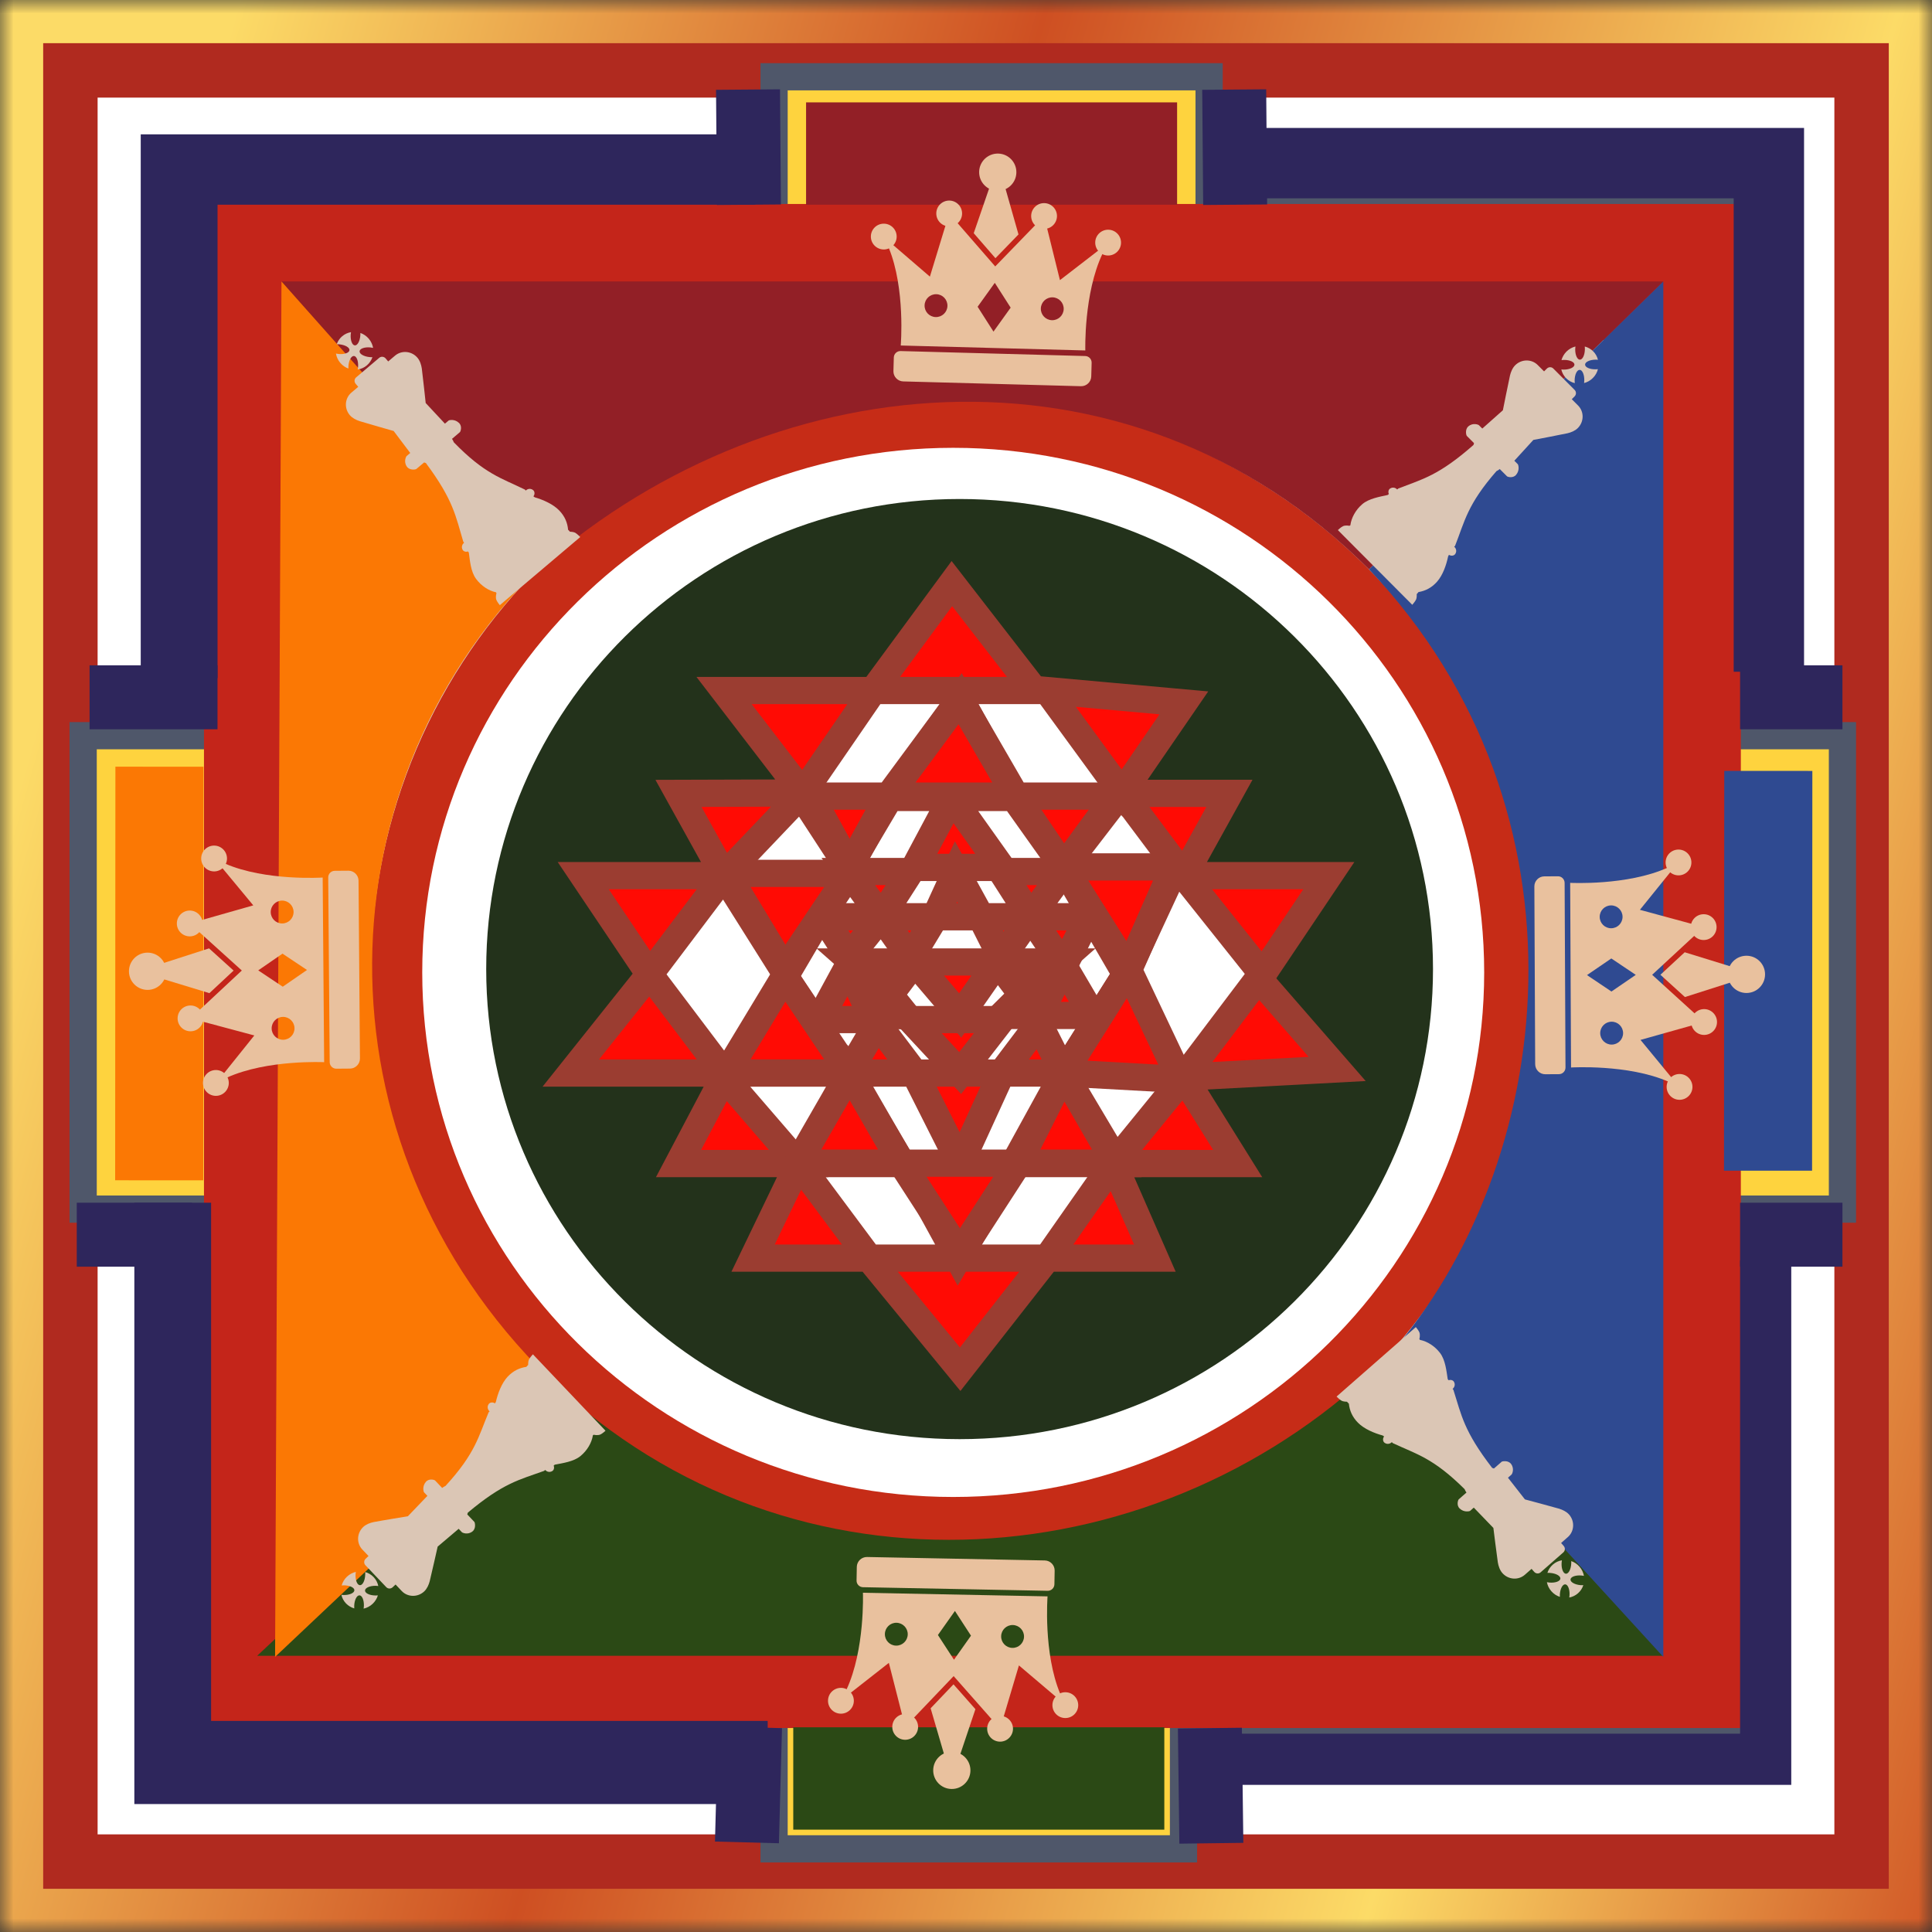 <svg width="71" height="71" viewBox="0 0 71 71" fill="none" xmlns="http://www.w3.org/2000/svg">
<rect x="0" y="0" width="71" height="71" fill="#333333" stroke="none"/>
<g clip-path="url(#clip0_66_1620)">
<mask id="mask0_66_1620" style="mask-type:luminance" maskUnits="userSpaceOnUse" x="0" y="0" width="71" height="71">
<path d="M71 0H0V71H71V0Z" fill="white"/>
</mask>
<g mask="url(#mask0_66_1620)">
<path d="M71 0H0V71H71V0Z" fill="url(#paint0_linear_66_1620)"/>
<path d="M68.412 2.587H2.587V68.412H68.412V2.587Z" fill="white" stroke="#B02A1F" stroke-width="2"/>
<path d="M3.056 27.036V44.434H7.758V63.477H28.447V67.944H43.493V63.477H63.947V44.434H67.709V27.036H63.947V7.523H44.434V2.821H28.447V7.523H7.758V27.036H3.056Z" fill="#FED33E" stroke="#4F576A"/>
<path d="M61.475 9.996H9.996V61.004H61.475V9.996Z" fill="#D9D9D9" stroke="#C4251A" stroke-width="5"/>
<path d="M35.03 56.894C46.845 56.894 56.424 47.421 56.424 35.735C56.424 24.049 46.845 14.576 35.03 14.576C23.214 14.576 13.636 24.049 13.636 35.735C13.636 47.421 23.214 56.894 35.03 56.894Z" fill="#C62C17"/>
<path d="M35.03 55.013C45.807 55.013 54.543 46.382 54.543 35.735C54.543 25.088 45.807 16.457 35.03 16.457C24.253 16.457 15.517 25.088 15.517 35.735C15.517 46.382 24.253 55.013 35.03 55.013Z" fill="white"/>
<path d="M35.265 52.888C44.873 52.888 52.662 45.154 52.662 35.613C52.662 26.072 44.873 18.338 35.265 18.338C25.657 18.338 17.868 26.072 17.868 35.613C17.868 45.154 25.657 52.888 35.265 52.888Z" fill="#23321B"/>
<path d="M32.178 25.47L24.075 35.645L31.939 46.294L38.612 46.058L46.477 35.882L38.612 25.47H32.178Z" fill="white"/>
<path d="M32.089 25.377L34.981 21.447L38.026 25.377H32.089L29.501 29.142L26.609 32.179H31.023L28.892 35.807L26.609 32.179L23.869 35.807L26.609 39.434H20.977L23.869 35.807L21.433 32.179H26.609L24.934 29.156L29.501 29.142L26.609 25.377H32.089Z" fill="#FF0B04"/>
<path d="M38.482 25.377L43.506 25.83L41.232 29.142L41.243 29.156H45.18L43.506 32.179H48.834L46.398 35.807L43.506 32.179L41.243 29.156H41.222L41.232 29.142L38.482 25.377Z" fill="#FF0B04"/>
<path d="M32.089 25.377L34.981 21.447L38.026 25.377H32.089ZM32.089 25.377L29.501 29.142M32.089 25.377H26.609L29.501 29.142M29.501 29.142L26.609 32.179M29.501 29.142L24.934 29.156L26.609 32.179M41.232 29.142L41.222 29.156H45.18L43.506 32.179M41.232 29.142L43.506 25.83L38.482 25.377L41.232 29.142ZM41.232 29.142L43.506 32.179M43.506 32.179H48.834L46.398 35.807L43.506 32.179ZM26.609 32.179L23.869 35.807M26.609 32.179H21.433L23.869 35.807M26.609 32.179L28.892 35.807L31.023 32.179H26.609ZM23.869 35.807L26.609 39.434H20.977L23.869 35.807Z" stroke="#9B3D31"/>
<path d="M24.935 42.76L26.609 39.585L29.349 42.76L31.937 46.236H35.21L33.307 42.76H37.265L35.21 46.236H38.483L40.918 42.76L43.506 39.585L46.246 35.958L49.139 39.283L43.506 39.585L45.485 42.76H40.918L42.441 46.236H38.483L35.286 50.318L31.937 46.236H27.675L29.349 42.76H24.935Z" fill="#FF0B04"/>
<path d="M29.349 42.76L26.609 39.585L24.935 42.76H29.349ZM29.349 42.76L31.937 46.236M29.349 42.76L27.675 46.236H31.937M31.937 46.236L35.286 50.318L38.483 46.236M31.937 46.236H35.21M38.483 46.236L40.918 42.76M38.483 46.236H42.441L40.918 42.76M38.483 46.236H35.21M35.21 46.236L37.265 42.76H33.307L35.21 46.236ZM40.918 42.76L43.506 39.585M40.918 42.76H45.485L43.506 39.585M43.506 39.585L49.139 39.283L46.246 35.958L43.506 39.585Z" stroke="#9B3D31"/>
<path d="M29.501 42.76L31.176 39.434H26.914L28.892 35.958L31.176 39.434L32.241 37.62L33.611 39.434H36.808L38.178 37.62L39.092 39.434L41.375 35.807L39.092 31.877L37.265 29.307H34.981L36.808 31.877H33.611L34.981 29.307H32.698L31.176 31.877L29.501 29.307H32.698L35.286 25.679L37.265 29.307H41.071L39.092 31.877H43.202L41.375 35.807L43.202 39.434H39.092L41.071 42.76H37.265L39.092 39.434H36.808L35.286 42.76L33.611 39.434H31.176L33.155 42.76H29.501Z" fill="#FF0B04"/>
<path d="M31.176 39.434L29.501 42.76H33.155L31.176 39.434ZM31.176 39.434H26.914L28.892 35.958L31.176 39.434ZM31.176 39.434H33.611M31.176 39.434L32.241 37.62L33.611 39.434M33.611 39.434H36.808M33.611 39.434L35.286 42.76L36.808 39.434M32.698 29.307L31.176 31.877L29.501 29.307H32.698ZM32.698 29.307L35.286 25.679L37.265 29.307M32.698 29.307H34.981M37.265 29.307H41.071L39.092 31.877M37.265 29.307L39.092 31.877M37.265 29.307H34.981M34.981 29.307L33.611 31.877H36.808L34.981 29.307ZM39.092 31.877L41.375 35.807M39.092 31.877H43.202L41.375 35.807M41.375 35.807L39.092 39.434M41.375 35.807L43.202 39.434H39.092M39.092 39.434L37.265 42.76H41.071L39.092 39.434ZM39.092 39.434L38.178 37.62L36.808 39.434M39.092 39.434H36.808" stroke="#9B3D31"/>
<path d="M33.459 32.028L32.393 33.691H34.372L35.133 32.028L36.047 33.691H37.873L36.808 32.028H39.091L37.873 33.691H40.005L39.091 35.505L37.873 33.691L36.808 35.202L36.047 33.691H34.372L33.459 35.202L32.393 33.691L31.205 35.165L30.262 33.691H32.393L31.175 32.028H33.459Z" fill="#FF0B04"/>
<path d="M32.393 33.691L33.459 32.028H31.175L32.393 33.691ZM32.393 33.691H34.372M32.393 33.691L33.459 35.202L34.372 33.691M32.393 33.691L31.205 35.165M32.393 33.691H30.262L31.205 35.165M34.372 33.691H36.047M34.372 33.691L35.133 32.028L36.047 33.691M31.205 35.165L31.175 35.202M37.873 33.691L39.091 32.028H36.808L37.873 33.691ZM37.873 33.691L39.091 35.505L40.005 33.691H37.873ZM37.873 33.691L36.808 35.202L36.047 33.691M37.873 33.691H36.047" stroke="#9B3D31"/>
<path d="M32.089 37.469H30.11L31.176 35.504L32.089 37.469Z" fill="#FF0B04"/>
<path d="M36.808 37.469H33.459L35.286 39.434L36.808 37.469Z" fill="#FF0B04"/>
<path d="M32.089 37.469H30.11L31.176 35.504L32.089 37.469Z" stroke="#9B3D31"/>
<path d="M36.808 37.469H33.459L35.286 39.434L36.808 37.469Z" stroke="#9B3D31"/>
<path d="M40.157 37.318H38.178H36.808L37.569 36.562L38.178 37.318L39.092 35.504L40.157 37.318Z" fill="#FF0B04"/>
<path d="M38.178 37.318H40.157L39.091 35.504L38.178 37.318ZM38.178 37.318L37.569 36.562L36.808 37.318H38.178ZM32.241 37.318H33.154" stroke="#9B3D31"/>
<path d="M33.307 37.318H32.394L32.698 36.562L31.328 35.353H33.611H36.656H38.939L37.569 36.562L36.656 35.353L35.286 37.318L33.611 35.353L32.698 36.562L33.307 37.318Z" fill="#FF0B04"/>
<path d="M32.698 36.562L33.307 37.318H32.394L32.698 36.562ZM32.698 36.562L33.611 35.353M32.698 36.562L31.328 35.353H33.611M33.611 35.353H36.656M33.611 35.353L35.286 37.318L36.656 35.353M36.656 35.353H38.939L37.569 36.562L36.656 35.353Z" stroke="#9B3D31"/>
<path d="M29.318 42.745L31.224 39.432L33.131 42.745H37.421L39.089 39.432L41.472 35.646L39.089 31.859L37.331 29.256H32.654L31.224 31.859L29.794 29.256H32.654L35.276 25.706L37.331 29.256H40.996L39.089 31.859H43.141L41.472 35.646L43.379 39.669L39.089 39.432L40.996 42.745H37.421L35.276 46.058L33.131 42.745H29.318Z" fill="#FF0B04"/>
<path d="M31.224 32.096L28.841 35.645L26.696 32.096H31.224Z" fill="#FF0B04"/>
<path d="M33.131 42.745L31.224 39.432L29.318 42.745H33.131ZM33.131 42.745H37.421M33.131 42.745L35.276 46.058L37.421 42.745M37.421 42.745H40.995L39.089 39.432M37.421 42.745L39.089 39.432M39.089 39.432L41.472 35.646M39.089 39.432L43.378 39.669L41.472 35.646M41.472 35.646L43.14 31.859H39.089M41.472 35.646L39.089 31.859M39.089 31.859L40.995 29.256H37.331M39.089 31.859L37.331 29.256M37.331 29.256H32.654M37.331 29.256L35.276 25.706L32.654 29.256M32.654 29.256L31.224 31.859L29.794 29.256H32.654ZM28.841 35.646L31.224 32.096H26.696L28.841 35.646Z" stroke="#9B3D31"/>
<path d="M28.841 35.882L26.696 39.432H31.224L28.841 35.882Z" fill="#FF0B04" stroke="#9B3D31"/>
<path d="M43.258 3.762H29.623V7.523H43.258V3.762Z" fill="#921F26"/>
<path d="M66.593 43.023L66.603 28.331L63.366 28.329L63.356 43.022L66.593 43.023Z" fill="#2F4A91"/>
<path d="M7.469 43.377L7.478 28.177L4.241 28.175L4.232 43.375L7.469 43.377Z" fill="#FB7804"/>
<path d="M42.788 63.477H29.152V67.239H42.788V63.477Z" fill="#2B4915"/>
<path d="M19.513 21.159L10.344 10.344H61.126L50.311 20.924C41.377 11.99 28.039 13.394 19.513 21.159Z" fill="#921F26"/>
<path d="M51.017 49.841L61.126 60.85H9.45L20.245 50.738C29.195 59.242 42.788 58.069 51.017 49.841Z" fill="#2B4915"/>
<path d="M50.312 20.924L61.126 10.344V60.891L51.017 49.841C57.221 42.818 58.775 29.858 50.312 20.924Z" fill="#2F4A91"/>
<path d="M20.565 51.017L10.109 60.891L10.344 10.344L19.748 20.924C11.52 29.152 11.52 42.553 20.565 51.017Z" fill="#FB7804"/>
<path d="M7.758 44.199H4.937V66.298H28.212V63.242H7.758V44.199Z" fill="#2E265C"/>
<path d="M7.053 44.199H2.821V46.55H7.053V44.199Z" fill="#2E265C"/>
<path d="M7.993 24.45H3.292V26.801H7.993V24.45Z" fill="#2E265C"/>
<path d="M67.709 24.45H63.947V26.801H67.709V24.45Z" fill="#2E265C"/>
<path d="M26.314 3.301L26.348 7.533L28.699 7.514L28.665 3.282L26.314 3.301Z" fill="#2E265C"/>
<path d="M44.181 3.301L44.216 7.533L46.567 7.514L46.532 3.282L44.181 3.301Z" fill="#2E265C"/>
<path d="M7.994 24.92H5.172V4.937H27.742V7.523H7.994V24.92Z" fill="#2E265C"/>
<path d="M67.709 44.199H63.947V46.55H67.709V44.199Z" fill="#2E265C"/>
<path d="M28.625 67.739L28.738 63.509L26.388 63.446L26.275 67.676L28.625 67.739Z" fill="#2E265C"/>
<path d="M45.692 67.724L45.638 63.493L43.287 63.523L43.341 67.754L45.692 67.724Z" fill="#2E265C"/>
<path d="M44.199 65.593V63.712H63.947V46.315H65.828V65.593H44.199Z" fill="#2E265C"/>
<path d="M45.844 7.288V4.702H66.298V24.686H63.712V7.288H45.844Z" fill="#2E265C"/>
<path d="M21.14 19.579C21.212 19.619 21.324 19.736 21.324 19.736L18.368 22.239C18.368 22.239 18.263 22.115 18.236 22.03C18.209 21.946 18.238 21.822 18.238 21.822L18.249 21.814C18.242 21.797 18.233 21.779 18.225 21.761L18.22 21.765C17.961 21.709 17.684 21.532 17.493 21.27C17.301 21.009 17.27 20.607 17.23 20.313L17.218 20.29C17.202 20.279 17.211 20.278 17.196 20.265C17.153 20.286 17.038 20.284 16.997 20.197C16.939 20.081 17.008 19.987 17.038 19.961L17.053 19.948L17.042 19.925L17.025 19.906C16.744 18.966 16.667 18.383 15.652 17.018C15.63 17.01 15.608 17.002 15.587 16.994C15.43 17.126 15.301 17.236 15.295 17.24C15.272 17.255 15.054 17.295 14.952 17.148C14.824 16.966 14.924 16.777 14.943 16.76C14.948 16.756 15.001 16.712 15.076 16.647L14.467 15.839C14.467 15.839 13.389 15.532 13.215 15.476C13.089 15.435 12.947 15.365 12.854 15.255C12.643 15.006 12.669 14.635 12.914 14.428C12.984 14.368 13.094 14.275 13.165 14.216C13.165 14.216 13.097 14.135 13.071 14.105C13.01 14.033 13.018 13.927 13.088 13.868C13.225 13.752 13.823 13.246 13.936 13.15C14.006 13.091 14.111 13.1 14.172 13.172C14.198 13.203 14.266 13.283 14.266 13.283C14.337 13.223 14.446 13.13 14.517 13.07C14.761 12.863 15.131 12.898 15.342 13.148C15.435 13.257 15.481 13.409 15.501 13.54C15.527 13.722 15.644 14.811 15.644 14.811L16.351 15.569C16.429 15.503 16.483 15.457 16.487 15.454C16.507 15.437 16.711 15.389 16.87 15.545C16.997 15.669 16.922 15.86 16.903 15.879C16.898 15.884 16.769 15.993 16.611 16.128C16.636 16.162 16.658 16.204 16.677 16.254C17.819 17.427 18.421 17.565 19.288 17.991L19.3 18.003L19.32 18.028C19.334 18.016 19.343 18.009 19.345 18.007C19.376 17.981 19.48 17.93 19.585 18.005C19.67 18.065 19.644 18.193 19.613 18.221L19.61 18.251C19.624 18.265 19.637 18.257 19.652 18.276C19.968 18.369 20.328 18.527 20.553 18.761C20.762 18.979 20.856 19.219 20.877 19.469C20.904 19.492 20.926 19.516 20.943 19.539C20.974 19.541 21.079 19.545 21.14 19.579ZM12.805 13.451C12.82 13.238 12.911 13.074 13.01 13.082C13.107 13.093 13.175 13.272 13.159 13.485C13.157 13.517 13.152 13.55 13.146 13.579C13.267 13.562 13.384 13.511 13.482 13.427C13.58 13.344 13.648 13.239 13.687 13.126C13.654 13.127 13.62 13.127 13.586 13.123C13.373 13.103 13.207 13.008 13.214 12.909C13.221 12.811 13.399 12.748 13.611 12.768C13.646 12.771 13.679 12.777 13.711 12.784C13.69 12.664 13.637 12.548 13.553 12.448C13.467 12.348 13.36 12.276 13.244 12.236C13.245 12.264 13.245 12.294 13.242 12.324C13.227 12.537 13.136 12.702 13.038 12.693C12.94 12.684 12.873 12.504 12.888 12.291C12.89 12.262 12.894 12.234 12.899 12.207C12.782 12.226 12.671 12.276 12.575 12.357C12.48 12.438 12.413 12.54 12.375 12.651C12.405 12.649 12.438 12.651 12.471 12.654C12.683 12.674 12.85 12.77 12.843 12.867C12.835 12.965 12.658 13.029 12.446 13.009C12.411 13.005 12.378 13 12.346 12.993C12.367 13.115 12.419 13.234 12.506 13.336C12.588 13.433 12.692 13.503 12.803 13.544C12.802 13.514 12.802 13.483 12.805 13.451Z" fill="#DBC6B5"/>
<path d="M52.041 22.03C52.007 22.105 51.9 22.226 51.9 22.226L49.166 19.481C49.166 19.481 49.281 19.367 49.363 19.333C49.445 19.299 49.571 19.318 49.571 19.318L49.58 19.328C49.596 19.32 49.614 19.31 49.63 19.3L49.626 19.295C49.662 19.032 49.815 18.742 50.061 18.53C50.306 18.319 50.704 18.256 50.994 18.191L51.016 18.178C51.025 18.161 51.027 18.169 51.039 18.154C51.015 18.113 51.008 17.998 51.091 17.95C51.202 17.883 51.301 17.944 51.329 17.972L51.343 17.986L51.366 17.973L51.383 17.954C52.298 17.599 52.872 17.475 54.15 16.352C54.157 16.33 54.163 16.308 54.17 16.286C54.025 16.141 53.906 16.021 53.9 16.015C53.884 15.994 53.827 15.779 53.965 15.666C54.136 15.523 54.332 15.607 54.35 15.626C54.355 15.63 54.404 15.679 54.474 15.749L55.23 15.077C55.23 15.077 55.449 13.978 55.491 13.8C55.522 13.671 55.581 13.524 55.683 13.422C55.914 13.192 56.286 13.188 56.511 13.415C56.577 13.48 56.678 13.582 56.744 13.648C56.744 13.648 56.818 13.573 56.846 13.546C56.913 13.479 57.019 13.478 57.084 13.544C57.211 13.671 57.763 14.226 57.868 14.331C57.933 14.396 57.931 14.502 57.865 14.568C57.837 14.596 57.762 14.67 57.762 14.67C57.828 14.736 57.929 14.838 57.994 14.903C58.22 15.13 58.215 15.501 57.983 15.732C57.882 15.833 57.734 15.892 57.605 15.922C57.427 15.963 56.35 16.167 56.35 16.167L55.651 16.932C55.724 17.005 55.773 17.055 55.778 17.059C55.796 17.077 55.861 17.277 55.717 17.448C55.604 17.585 55.408 17.525 55.387 17.509C55.381 17.504 55.262 17.384 55.115 17.237C55.083 17.265 55.044 17.29 54.995 17.313C53.918 18.546 53.829 19.157 53.474 20.056L53.463 20.069L53.44 20.091C53.453 20.104 53.461 20.112 53.463 20.114C53.491 20.142 53.551 20.242 53.484 20.352C53.431 20.442 53.302 20.427 53.271 20.398L53.241 20.397C53.229 20.413 53.238 20.425 53.219 20.441C53.152 20.764 53.024 21.136 52.809 21.379C52.609 21.604 52.377 21.717 52.129 21.758C52.108 21.787 52.086 21.811 52.065 21.831C52.066 21.861 52.069 21.966 52.041 22.03ZM57.476 13.227C57.69 13.225 57.861 13.303 57.86 13.402C57.858 13.5 57.685 13.582 57.472 13.583C57.439 13.584 57.407 13.581 57.377 13.578C57.404 13.697 57.464 13.809 57.555 13.901C57.646 13.992 57.756 14.051 57.872 14.08C57.868 14.048 57.866 14.014 57.867 13.979C57.87 13.766 57.951 13.593 58.05 13.592C58.148 13.59 58.225 13.763 58.222 13.976C58.222 14.011 58.219 14.045 58.215 14.077C58.332 14.046 58.444 13.985 58.536 13.892C58.63 13.799 58.693 13.686 58.723 13.567C58.695 13.571 58.665 13.573 58.635 13.572C58.421 13.575 58.25 13.497 58.251 13.398C58.252 13.3 58.426 13.219 58.639 13.217C58.668 13.217 58.697 13.218 58.724 13.221C58.695 13.106 58.637 12.999 58.549 12.911C58.461 12.822 58.353 12.764 58.24 12.734C58.243 12.765 58.245 12.798 58.244 12.83C58.241 13.044 58.16 13.217 58.061 13.218C57.963 13.219 57.886 13.047 57.888 12.834C57.889 12.799 57.892 12.765 57.896 12.733C57.776 12.764 57.662 12.826 57.567 12.92C57.477 13.01 57.416 13.119 57.383 13.233C57.414 13.23 57.444 13.227 57.476 13.227Z" fill="#DBC6B5"/>
<path d="M49.304 51.477C49.231 51.438 49.118 51.323 49.118 51.323L52.031 48.77C52.031 48.77 52.138 48.892 52.166 48.977C52.194 49.06 52.168 49.184 52.168 49.184L52.157 49.193C52.164 49.21 52.173 49.228 52.182 49.245L52.187 49.241C52.447 49.293 52.727 49.465 52.923 49.724C53.118 49.982 53.156 50.383 53.202 50.677L53.213 50.699C53.23 50.709 53.221 50.711 53.237 50.724C53.279 50.702 53.394 50.702 53.436 50.788C53.496 50.903 53.429 50.998 53.4 51.025L53.384 51.038L53.396 51.061L53.413 51.08C53.71 52.015 53.797 52.597 54.836 53.944C54.858 53.952 54.88 53.959 54.901 53.967C55.055 53.832 55.182 53.721 55.189 53.716C55.211 53.7 55.428 53.657 55.533 53.802C55.664 53.982 55.568 54.173 55.548 54.19C55.544 54.194 55.492 54.239 55.417 54.305L56.04 55.102C56.04 55.102 57.123 55.391 57.298 55.444C57.424 55.484 57.568 55.551 57.663 55.659C57.878 55.905 57.858 56.276 57.617 56.487C57.547 56.548 57.439 56.643 57.37 56.704C57.37 56.704 57.439 56.783 57.465 56.813C57.527 56.884 57.521 56.989 57.452 57.05C57.317 57.169 56.728 57.685 56.616 57.783C56.548 57.843 56.442 57.835 56.38 57.764C56.353 57.734 56.284 57.655 56.284 57.655C56.214 57.716 56.107 57.811 56.037 57.872C55.796 58.083 55.426 58.054 55.211 57.809C55.116 57.701 55.067 57.55 55.045 57.419C55.016 57.238 54.881 56.151 54.881 56.151L54.161 55.404C54.084 55.472 54.031 55.519 54.027 55.523C54.007 55.539 53.804 55.591 53.642 55.437C53.513 55.316 53.586 55.124 53.603 55.104C53.608 55.099 53.736 54.987 53.892 54.85C53.866 54.817 53.843 54.775 53.823 54.725C52.662 53.572 52.057 53.444 51.183 53.033L51.17 53.021L51.15 52.997C51.137 53.008 51.128 53.016 51.126 53.018C51.096 53.044 50.992 53.098 50.886 53.024C50.8 52.966 50.824 52.838 50.855 52.808L50.857 52.778C50.842 52.765 50.83 52.773 50.815 52.754C50.497 52.667 50.134 52.515 49.905 52.285C49.693 52.07 49.595 51.832 49.57 51.582C49.542 51.559 49.52 51.536 49.502 51.513C49.471 51.513 49.366 51.509 49.304 51.477ZM57.742 57.462C57.731 57.675 57.642 57.841 57.544 57.834C57.446 57.826 57.376 57.647 57.388 57.435C57.39 57.402 57.394 57.37 57.399 57.34C57.279 57.36 57.163 57.412 57.066 57.498C56.969 57.582 56.903 57.688 56.866 57.802C56.899 57.8 56.933 57.8 56.967 57.804C57.18 57.82 57.347 57.912 57.343 58.011C57.338 58.109 57.161 58.175 56.948 58.159C56.913 58.156 56.88 58.151 56.848 58.145C56.871 58.264 56.925 58.379 57.012 58.477C57.099 58.577 57.207 58.646 57.324 58.684C57.322 58.657 57.322 58.626 57.324 58.596C57.336 58.383 57.425 58.217 57.523 58.224C57.62 58.232 57.691 58.41 57.679 58.623C57.677 58.653 57.674 58.68 57.67 58.708C57.786 58.686 57.896 58.635 57.99 58.552C58.084 58.47 58.15 58.367 58.186 58.255C58.156 58.257 58.123 58.256 58.09 58.254C57.877 58.237 57.709 58.144 57.715 58.046C57.72 57.948 57.897 57.882 58.109 57.898C58.144 57.901 58.177 57.906 58.209 57.912C58.186 57.791 58.132 57.673 58.043 57.572C57.959 57.477 57.855 57.408 57.743 57.369C57.744 57.399 57.745 57.43 57.742 57.462Z" fill="#DBC6B5"/>
<path d="M19.438 49.962C19.474 49.888 19.584 49.77 19.584 49.77L22.252 52.579C22.252 52.579 22.133 52.691 22.05 52.722C21.968 52.754 21.843 52.732 21.843 52.732L21.833 52.722C21.817 52.73 21.799 52.74 21.782 52.749L21.787 52.754C21.745 53.016 21.584 53.302 21.334 53.508C21.084 53.714 20.684 53.768 20.393 53.825L20.371 53.838C20.361 53.854 20.359 53.846 20.347 53.861C20.37 53.903 20.375 54.018 20.291 54.064C20.178 54.128 20.08 54.065 20.053 54.036L20.039 54.022L20.016 54.034L19.999 54.053C19.075 54.386 18.498 54.496 17.193 55.588C17.187 55.61 17.18 55.633 17.172 55.654C17.314 55.803 17.43 55.925 17.435 55.932C17.452 55.953 17.503 56.169 17.363 56.279C17.189 56.417 16.994 56.328 16.976 56.31C16.972 56.305 16.924 56.255 16.856 56.183L16.084 56.837C16.084 56.837 15.838 57.931 15.792 58.108C15.758 58.236 15.696 58.382 15.592 58.481C15.355 58.706 14.983 58.701 14.763 58.469C14.699 58.401 14.6 58.297 14.537 58.23C14.537 58.23 14.46 58.303 14.431 58.33C14.363 58.395 14.257 58.393 14.194 58.326C14.07 58.196 13.531 57.628 13.428 57.52C13.366 57.454 13.369 57.348 13.438 57.283C13.467 57.256 13.543 57.183 13.543 57.183C13.479 57.116 13.38 57.012 13.316 56.945C13.096 56.713 13.11 56.342 13.347 56.117C13.451 56.018 13.6 55.963 13.73 55.936C13.909 55.899 14.99 55.721 14.99 55.721L15.707 54.972C15.636 54.898 15.588 54.847 15.584 54.843C15.566 54.824 15.506 54.622 15.653 54.455C15.77 54.321 15.965 54.386 15.985 54.403C15.991 54.408 16.107 54.53 16.25 54.681C16.283 54.654 16.323 54.629 16.372 54.607C17.478 53.401 17.582 52.791 17.957 51.902L17.97 51.889L17.993 51.868C17.98 51.855 17.973 51.846 17.97 51.844C17.943 51.815 17.885 51.714 17.955 51.605C18.01 51.516 18.139 51.535 18.169 51.565L18.199 51.566C18.212 51.551 18.203 51.539 18.222 51.523C18.296 51.202 18.434 50.833 18.654 50.595C18.86 50.375 19.095 50.267 19.343 50.232C19.365 50.204 19.388 50.18 19.409 50.161C19.409 50.131 19.408 50.026 19.438 49.962ZM13.794 58.633C13.581 58.63 13.411 58.548 13.414 58.449C13.419 58.351 13.594 58.274 13.807 58.277C13.84 58.278 13.872 58.281 13.902 58.285C13.878 58.165 13.82 58.051 13.731 57.958C13.643 57.865 13.534 57.803 13.419 57.771C13.422 57.803 13.424 57.837 13.421 57.872C13.414 58.085 13.328 58.256 13.23 58.255C13.131 58.254 13.058 58.08 13.066 57.866C13.067 57.832 13.071 57.798 13.076 57.766C12.958 57.794 12.845 57.853 12.75 57.943C12.654 58.034 12.589 58.145 12.556 58.264C12.583 58.261 12.614 58.259 12.644 58.26C12.858 58.263 13.027 58.345 13.023 58.443C13.02 58.541 12.844 58.619 12.631 58.616C12.602 58.615 12.574 58.613 12.546 58.61C12.572 58.725 12.628 58.833 12.714 58.924C12.8 59.014 12.906 59.075 13.019 59.108C13.016 59.077 13.015 59.044 13.017 59.012C13.025 58.798 13.111 58.627 13.209 58.628C13.307 58.63 13.38 58.803 13.373 59.016C13.371 59.051 13.368 59.085 13.363 59.117C13.483 59.089 13.599 59.03 13.696 58.938C13.788 58.85 13.852 58.743 13.887 58.63C13.857 58.632 13.826 58.634 13.794 58.633Z" fill="#DBC6B5"/>
<path d="M39.885 12.879L33.102 12.697C33.102 12.697 33.279 10.608 32.661 9.107L32.81 8.993L34.173 10.166L34.748 8.283L35.182 8.19L36.574 9.791L38.05 8.268L38.479 8.383L38.952 10.295L40.376 9.196L40.519 9.318C39.821 10.784 39.885 12.879 39.885 12.879ZM38.682 10.927C38.45 10.921 38.257 11.104 38.25 11.336C38.244 11.568 38.427 11.761 38.659 11.767C38.891 11.773 39.084 11.59 39.09 11.358C39.097 11.127 38.914 10.933 38.682 10.927ZM34.409 10.812C34.177 10.806 33.984 10.989 33.978 11.221C33.971 11.453 34.154 11.646 34.386 11.652C34.618 11.658 34.812 11.476 34.818 11.243C34.824 11.011 34.641 10.818 34.409 10.812ZM36.558 10.394L35.927 11.273L36.51 12.186L37.141 11.306L36.558 10.394Z" fill="#E9C19E"/>
<path d="M37.429 8.615L36.949 6.926L36.355 6.91L35.784 8.57L36.582 9.489L37.429 8.615Z" fill="#E9C19E"/>
<path d="M36.686 5.644C36.308 5.634 35.993 5.932 35.983 6.309C35.973 6.687 36.271 7.002 36.649 7.012C37.027 7.022 37.341 6.724 37.351 6.346C37.361 5.968 37.063 5.654 36.686 5.644Z" fill="#E9C19E"/>
<path d="M34.895 7.371C34.633 7.364 34.415 7.57 34.408 7.832C34.401 8.094 34.607 8.312 34.869 8.319C35.131 8.326 35.349 8.119 35.356 7.858C35.363 7.596 35.157 7.378 34.895 7.371Z" fill="#E9C19E"/>
<path d="M32.491 8.22C32.229 8.213 32.011 8.419 32.004 8.681C31.997 8.943 32.204 9.161 32.466 9.168C32.727 9.175 32.945 8.969 32.952 8.707C32.959 8.445 32.753 8.227 32.491 8.22Z" fill="#E9C19E"/>
<path d="M38.382 7.465C38.12 7.457 37.902 7.664 37.895 7.926C37.888 8.188 38.094 8.406 38.356 8.413C38.618 8.42 38.836 8.213 38.843 7.951C38.85 7.69 38.643 7.472 38.382 7.465Z" fill="#E9C19E"/>
<path d="M40.736 8.442C40.474 8.435 40.256 8.642 40.249 8.903C40.242 9.165 40.449 9.383 40.711 9.39C40.972 9.397 41.19 9.191 41.197 8.929C41.204 8.667 40.998 8.449 40.736 8.442Z" fill="#E9C19E"/>
<path d="M39.882 13.084L33.096 12.901C32.963 12.897 32.85 13.004 32.847 13.138L32.833 13.638C32.828 13.841 32.989 14.011 33.192 14.017L39.724 14.193C39.927 14.198 40.098 14.037 40.103 13.834L40.117 13.331C40.12 13.198 40.015 13.087 39.882 13.084ZM36.57 13.653C36.626 13.655 36.673 13.61 36.675 13.554C36.676 13.498 36.631 13.45 36.575 13.449L36.377 13.444C36.321 13.442 36.274 13.487 36.272 13.543C36.27 13.6 36.315 13.646 36.371 13.648L36.57 13.653ZM35.44 13.623C35.496 13.624 35.543 13.58 35.545 13.524C35.546 13.467 35.502 13.42 35.446 13.419L35.247 13.413C35.191 13.412 35.144 13.456 35.142 13.513C35.141 13.569 35.186 13.616 35.242 13.617L35.44 13.623ZM34.31 13.592C34.367 13.594 34.414 13.55 34.415 13.493C34.417 13.437 34.372 13.39 34.316 13.388L34.118 13.383C34.061 13.381 34.015 13.426 34.013 13.482C34.011 13.539 34.056 13.586 34.112 13.587L34.31 13.592ZM37.507 13.474C37.45 13.473 37.403 13.517 37.401 13.573C37.4 13.63 37.445 13.677 37.501 13.678L37.699 13.684C37.756 13.685 37.802 13.641 37.804 13.584C37.806 13.528 37.761 13.481 37.705 13.479L37.507 13.474ZM38.636 13.505C38.58 13.503 38.532 13.547 38.531 13.604C38.529 13.66 38.574 13.707 38.63 13.709L38.829 13.714C38.885 13.716 38.932 13.671 38.934 13.615C38.935 13.558 38.89 13.511 38.834 13.51L38.636 13.505Z" fill="#E9C19E"/>
<path d="M31.712 58.533L38.497 58.666C38.497 58.666 38.335 60.755 38.965 62.252L38.816 62.367L37.445 61.203L36.883 63.091L36.45 63.187L35.046 61.596L33.581 63.131L33.152 63.019L32.665 61.11L31.249 62.22L31.105 62.099C31.792 60.628 31.712 58.533 31.712 58.533ZM32.93 60.476C33.162 60.481 33.354 60.296 33.359 60.064C33.363 59.832 33.179 59.641 32.947 59.636C32.715 59.631 32.523 59.816 32.519 60.048C32.514 60.28 32.699 60.472 32.93 60.476ZM37.204 60.559C37.436 60.564 37.627 60.38 37.632 60.148C37.637 59.916 37.452 59.724 37.22 59.719C36.988 59.715 36.796 59.899 36.792 60.131C36.787 60.363 36.972 60.555 37.204 60.559ZM35.058 60.994L35.683 60.11L35.093 59.202L34.468 60.086L35.058 60.994Z" fill="#E9C19E"/>
<path d="M34.2 62.779L34.693 64.464L35.287 64.476L35.846 62.811L35.04 61.898L34.2 62.779Z" fill="#E9C19E"/>
<path d="M34.965 65.744C35.343 65.752 35.655 65.451 35.663 65.074C35.67 64.696 35.37 64.383 34.992 64.376C34.614 64.369 34.302 64.669 34.295 65.047C34.287 65.424 34.587 65.737 34.965 65.744Z" fill="#E9C19E"/>
<path d="M36.743 64.005C37.005 64.01 37.221 63.801 37.227 63.54C37.232 63.278 37.023 63.062 36.762 63.056C36.5 63.051 36.283 63.259 36.278 63.521C36.273 63.783 36.481 63.999 36.743 64.005Z" fill="#E9C19E"/>
<path d="M39.141 63.137C39.403 63.143 39.619 62.934 39.624 62.673C39.629 62.411 39.421 62.194 39.159 62.189C38.897 62.184 38.681 62.392 38.676 62.654C38.671 62.916 38.879 63.132 39.141 63.137Z" fill="#E9C19E"/>
<path d="M33.256 63.936C33.518 63.941 33.734 63.733 33.739 63.471C33.744 63.209 33.536 62.993 33.274 62.988C33.013 62.983 32.796 63.191 32.791 63.453C32.786 63.715 32.994 63.931 33.256 63.936Z" fill="#E9C19E"/>
<path d="M30.894 62.977C31.156 62.982 31.373 62.774 31.378 62.512C31.383 62.25 31.174 62.034 30.913 62.028C30.651 62.023 30.434 62.231 30.429 62.493C30.424 62.755 30.632 62.972 30.894 62.977Z" fill="#E9C19E"/>
<path d="M31.714 58.329L38.501 58.461C38.634 58.464 38.746 58.357 38.749 58.223L38.758 57.722C38.762 57.519 38.6 57.35 38.397 57.346L31.864 57.219C31.661 57.215 31.491 57.378 31.487 57.581L31.478 58.083C31.475 58.216 31.581 58.326 31.714 58.329ZM35.022 57.735C34.966 57.734 34.919 57.779 34.918 57.835C34.917 57.891 34.962 57.938 35.018 57.939L35.216 57.943C35.273 57.944 35.319 57.899 35.32 57.843C35.322 57.786 35.277 57.74 35.22 57.739L35.022 57.735ZM36.152 57.757C36.095 57.756 36.049 57.8 36.048 57.857C36.047 57.913 36.091 57.96 36.148 57.961L36.346 57.965C36.402 57.966 36.449 57.921 36.45 57.865C36.451 57.808 36.406 57.762 36.35 57.761L36.152 57.757ZM37.282 57.779C37.225 57.778 37.179 57.823 37.178 57.879C37.176 57.935 37.221 57.982 37.278 57.983L37.476 57.987C37.532 57.988 37.579 57.943 37.58 57.887C37.581 57.83 37.536 57.784 37.48 57.783L37.282 57.779ZM34.087 57.921C34.143 57.922 34.19 57.877 34.191 57.821C34.192 57.764 34.147 57.718 34.09 57.717L33.892 57.713C33.836 57.712 33.789 57.757 33.788 57.813C33.787 57.869 33.832 57.916 33.888 57.917L34.087 57.921ZM32.957 57.899C33.013 57.9 33.06 57.855 33.061 57.799C33.062 57.742 33.017 57.696 32.961 57.694L32.763 57.691C32.706 57.69 32.66 57.734 32.659 57.791C32.657 57.847 32.702 57.894 32.759 57.895L32.957 57.899Z" fill="#E9C19E"/>
<path d="M57.735 39.23L57.703 32.444C57.703 32.444 59.796 32.555 61.277 31.89L61.396 32.036L60.266 33.435L62.167 33.951L62.273 34.382L60.716 35.823L62.286 37.251L62.184 37.683L60.288 38.216L61.431 39.605L61.314 39.751C59.827 39.1 57.735 39.23 57.735 39.23ZM59.648 37.966C59.647 37.733 59.458 37.546 59.226 37.547C58.993 37.548 58.806 37.737 58.807 37.969C58.808 38.202 58.998 38.389 59.229 38.388C59.462 38.387 59.649 38.197 59.648 37.966ZM59.628 33.691C59.627 33.459 59.438 33.272 59.206 33.273C58.974 33.274 58.787 33.463 58.788 33.695C58.789 33.927 58.978 34.115 59.21 34.113C59.442 34.112 59.629 33.923 59.628 33.691ZM60.114 35.826L59.215 35.223L58.321 35.834L59.22 36.438L60.114 35.826Z" fill="#E9C19E"/>
<path d="M61.92 36.641L63.593 36.107L63.59 35.513L61.912 34.995L61.019 35.822L61.92 36.641Z" fill="#E9C19E"/>
<path d="M64.865 35.804C64.864 35.426 64.556 35.121 64.178 35.123C63.8 35.125 63.495 35.432 63.497 35.81C63.499 36.188 63.807 36.493 64.185 36.492C64.562 36.49 64.867 36.182 64.865 35.804Z" fill="#E9C19E"/>
<path d="M63.083 34.069C63.082 33.807 62.869 33.596 62.607 33.597C62.345 33.598 62.134 33.811 62.135 34.073C62.136 34.335 62.349 34.546 62.611 34.545C62.873 34.544 63.084 34.331 63.083 34.069Z" fill="#E9C19E"/>
<path d="M62.158 31.693C62.157 31.431 61.944 31.22 61.682 31.221C61.42 31.222 61.209 31.435 61.21 31.697C61.211 31.959 61.425 32.17 61.687 32.169C61.948 32.168 62.16 31.955 62.158 31.693Z" fill="#E9C19E"/>
<path d="M63.099 37.556C63.098 37.295 62.885 37.083 62.623 37.084C62.361 37.086 62.15 37.299 62.151 37.561C62.152 37.823 62.365 38.034 62.627 38.033C62.889 38.032 63.101 37.818 63.099 37.556Z" fill="#E9C19E"/>
<path d="M62.197 39.941C62.195 39.679 61.982 39.468 61.72 39.469C61.458 39.47 61.247 39.683 61.248 39.945C61.249 40.207 61.463 40.419 61.724 40.417C61.986 40.416 62.198 40.203 62.197 39.941Z" fill="#E9C19E"/>
<path d="M57.531 39.233L57.499 32.445C57.498 32.312 57.389 32.202 57.255 32.203L56.754 32.206C56.551 32.206 56.386 32.373 56.387 32.576L56.417 39.11C56.418 39.313 56.585 39.479 56.788 39.478L57.291 39.475C57.423 39.475 57.531 39.366 57.531 39.233ZM56.857 35.94C56.857 35.997 56.903 36.042 56.959 36.042C57.016 36.042 57.061 35.996 57.061 35.939L57.06 35.741C57.06 35.685 57.014 35.639 56.957 35.639C56.901 35.64 56.856 35.686 56.856 35.742L56.857 35.94ZM56.851 34.81C56.852 34.867 56.898 34.913 56.954 34.912C57.011 34.912 57.056 34.866 57.056 34.809L57.055 34.611C57.055 34.555 57.009 34.509 56.952 34.51C56.896 34.51 56.85 34.556 56.851 34.612L56.851 34.81ZM56.846 33.68C56.846 33.737 56.892 33.782 56.949 33.782C57.005 33.782 57.051 33.736 57.051 33.679L57.05 33.481C57.049 33.425 57.004 33.379 56.947 33.38C56.891 33.38 56.845 33.426 56.845 33.482L56.846 33.68ZM57.065 36.871C57.065 36.815 57.019 36.769 56.963 36.77C56.906 36.77 56.861 36.816 56.861 36.872L56.862 37.07C56.862 37.127 56.908 37.172 56.964 37.172C57.021 37.172 57.066 37.126 57.066 37.069L57.065 36.871ZM57.071 38.001C57.07 37.945 57.024 37.899 56.968 37.9C56.911 37.9 56.866 37.946 56.866 38.002L56.867 38.2C56.867 38.257 56.913 38.302 56.97 38.302C57.026 38.302 57.072 38.256 57.071 38.199L57.071 38.001Z" fill="#E9C19E"/>
<path d="M11.858 32.249L11.912 39.035C11.912 39.035 9.818 38.931 8.34 39.601L8.22 39.456L9.346 38.052L7.443 37.543L7.336 37.113L8.887 35.666L7.313 34.244L7.414 33.811L9.308 33.272L8.16 31.887L8.277 31.74C9.766 32.386 11.858 32.249 11.858 32.249ZM9.949 33.52C9.951 33.752 10.14 33.939 10.372 33.937C10.604 33.935 10.791 33.745 10.789 33.513C10.787 33.281 10.598 33.095 10.366 33.096C10.134 33.098 9.947 33.288 9.949 33.52ZM9.983 37.794C9.985 38.026 10.174 38.213 10.406 38.211C10.639 38.209 10.825 38.02 10.823 37.787C10.821 37.555 10.632 37.369 10.4 37.37C10.168 37.372 9.981 37.562 9.983 37.794ZM9.49 35.661L10.391 36.261L11.282 35.646L10.381 35.046L9.49 35.661Z" fill="#E9C19E"/>
<path d="M7.682 34.852L6.011 35.391L6.015 35.986L7.695 36.498L8.585 35.668L7.682 34.852Z" fill="#E9C19E"/>
<path d="M4.739 35.699C4.742 36.077 5.051 36.381 5.428 36.378C5.806 36.375 6.11 36.066 6.107 35.688C6.104 35.31 5.795 35.006 5.418 35.009C5.04 35.012 4.736 35.321 4.739 35.699Z" fill="#E9C19E"/>
<path d="M6.527 37.429C6.529 37.691 6.743 37.901 7.005 37.899C7.267 37.897 7.477 37.683 7.475 37.421C7.473 37.159 7.259 36.949 6.997 36.951C6.735 36.953 6.525 37.167 6.527 37.429Z" fill="#E9C19E"/>
<path d="M7.459 39.801C7.462 40.063 7.676 40.274 7.937 40.272C8.199 40.27 8.41 40.056 8.408 39.794C8.406 39.532 8.192 39.321 7.93 39.323C7.668 39.325 7.457 39.539 7.459 39.801Z" fill="#E9C19E"/>
<path d="M6.499 33.941C6.501 34.203 6.715 34.413 6.977 34.411C7.239 34.409 7.45 34.195 7.447 33.933C7.445 33.671 7.231 33.46 6.969 33.462C6.708 33.465 6.497 33.678 6.499 33.941Z" fill="#E9C19E"/>
<path d="M7.394 31.553C7.396 31.815 7.61 32.026 7.872 32.024C8.133 32.022 8.344 31.808 8.342 31.546C8.34 31.284 8.126 31.073 7.864 31.075C7.602 31.077 7.391 31.291 7.394 31.553Z" fill="#E9C19E"/>
<path d="M12.062 32.245L12.116 39.033C12.117 39.167 12.227 39.275 12.361 39.274L12.862 39.27C13.065 39.269 13.23 39.101 13.228 38.898L13.176 32.364C13.174 32.161 13.007 31.996 12.804 31.998L12.301 32.002C12.169 32.003 12.061 32.112 12.062 32.245ZM12.747 35.535C12.746 35.479 12.7 35.434 12.644 35.434C12.588 35.435 12.542 35.481 12.543 35.537L12.544 35.735C12.545 35.792 12.591 35.837 12.647 35.837C12.704 35.836 12.749 35.79 12.748 35.734L12.747 35.535ZM12.756 36.665C12.755 36.609 12.709 36.564 12.653 36.564C12.597 36.565 12.551 36.611 12.552 36.667L12.553 36.865C12.554 36.922 12.6 36.967 12.656 36.967C12.713 36.966 12.758 36.92 12.758 36.864L12.756 36.665ZM12.765 37.795C12.764 37.739 12.718 37.694 12.662 37.694C12.605 37.694 12.56 37.74 12.561 37.797L12.562 37.995C12.563 38.051 12.609 38.097 12.665 38.096C12.722 38.096 12.767 38.05 12.767 37.993L12.765 37.795ZM12.535 34.605C12.536 34.662 12.582 34.707 12.638 34.707C12.694 34.706 12.74 34.66 12.739 34.604L12.738 34.406C12.737 34.349 12.691 34.304 12.635 34.304C12.579 34.305 12.533 34.351 12.534 34.407L12.535 34.605ZM12.526 33.476C12.527 33.532 12.573 33.577 12.629 33.577C12.685 33.576 12.731 33.53 12.73 33.474L12.729 33.276C12.728 33.219 12.682 33.174 12.626 33.175C12.569 33.175 12.524 33.221 12.524 33.278L12.526 33.476Z" fill="#E9C19E"/>
</g>
</g>
<defs>
<linearGradient id="paint0_linear_66_1620" x1="1.881" y1="24.686" x2="79.464" y2="46.315" gradientUnits="userSpaceOnUse">
<stop stop-color="#FCDB67"/>
<stop offset="0.356" stop-color="#CE4F22"/>
<stop offset="0.731" stop-color="#FCDB67"/>
<stop offset="1" stop-color="#CE4F22"/>
</linearGradient>
<clipPath id="clip0_66_1620">
<rect width="71" height="71" fill="white"/>
</clipPath>
</defs>
</svg>

